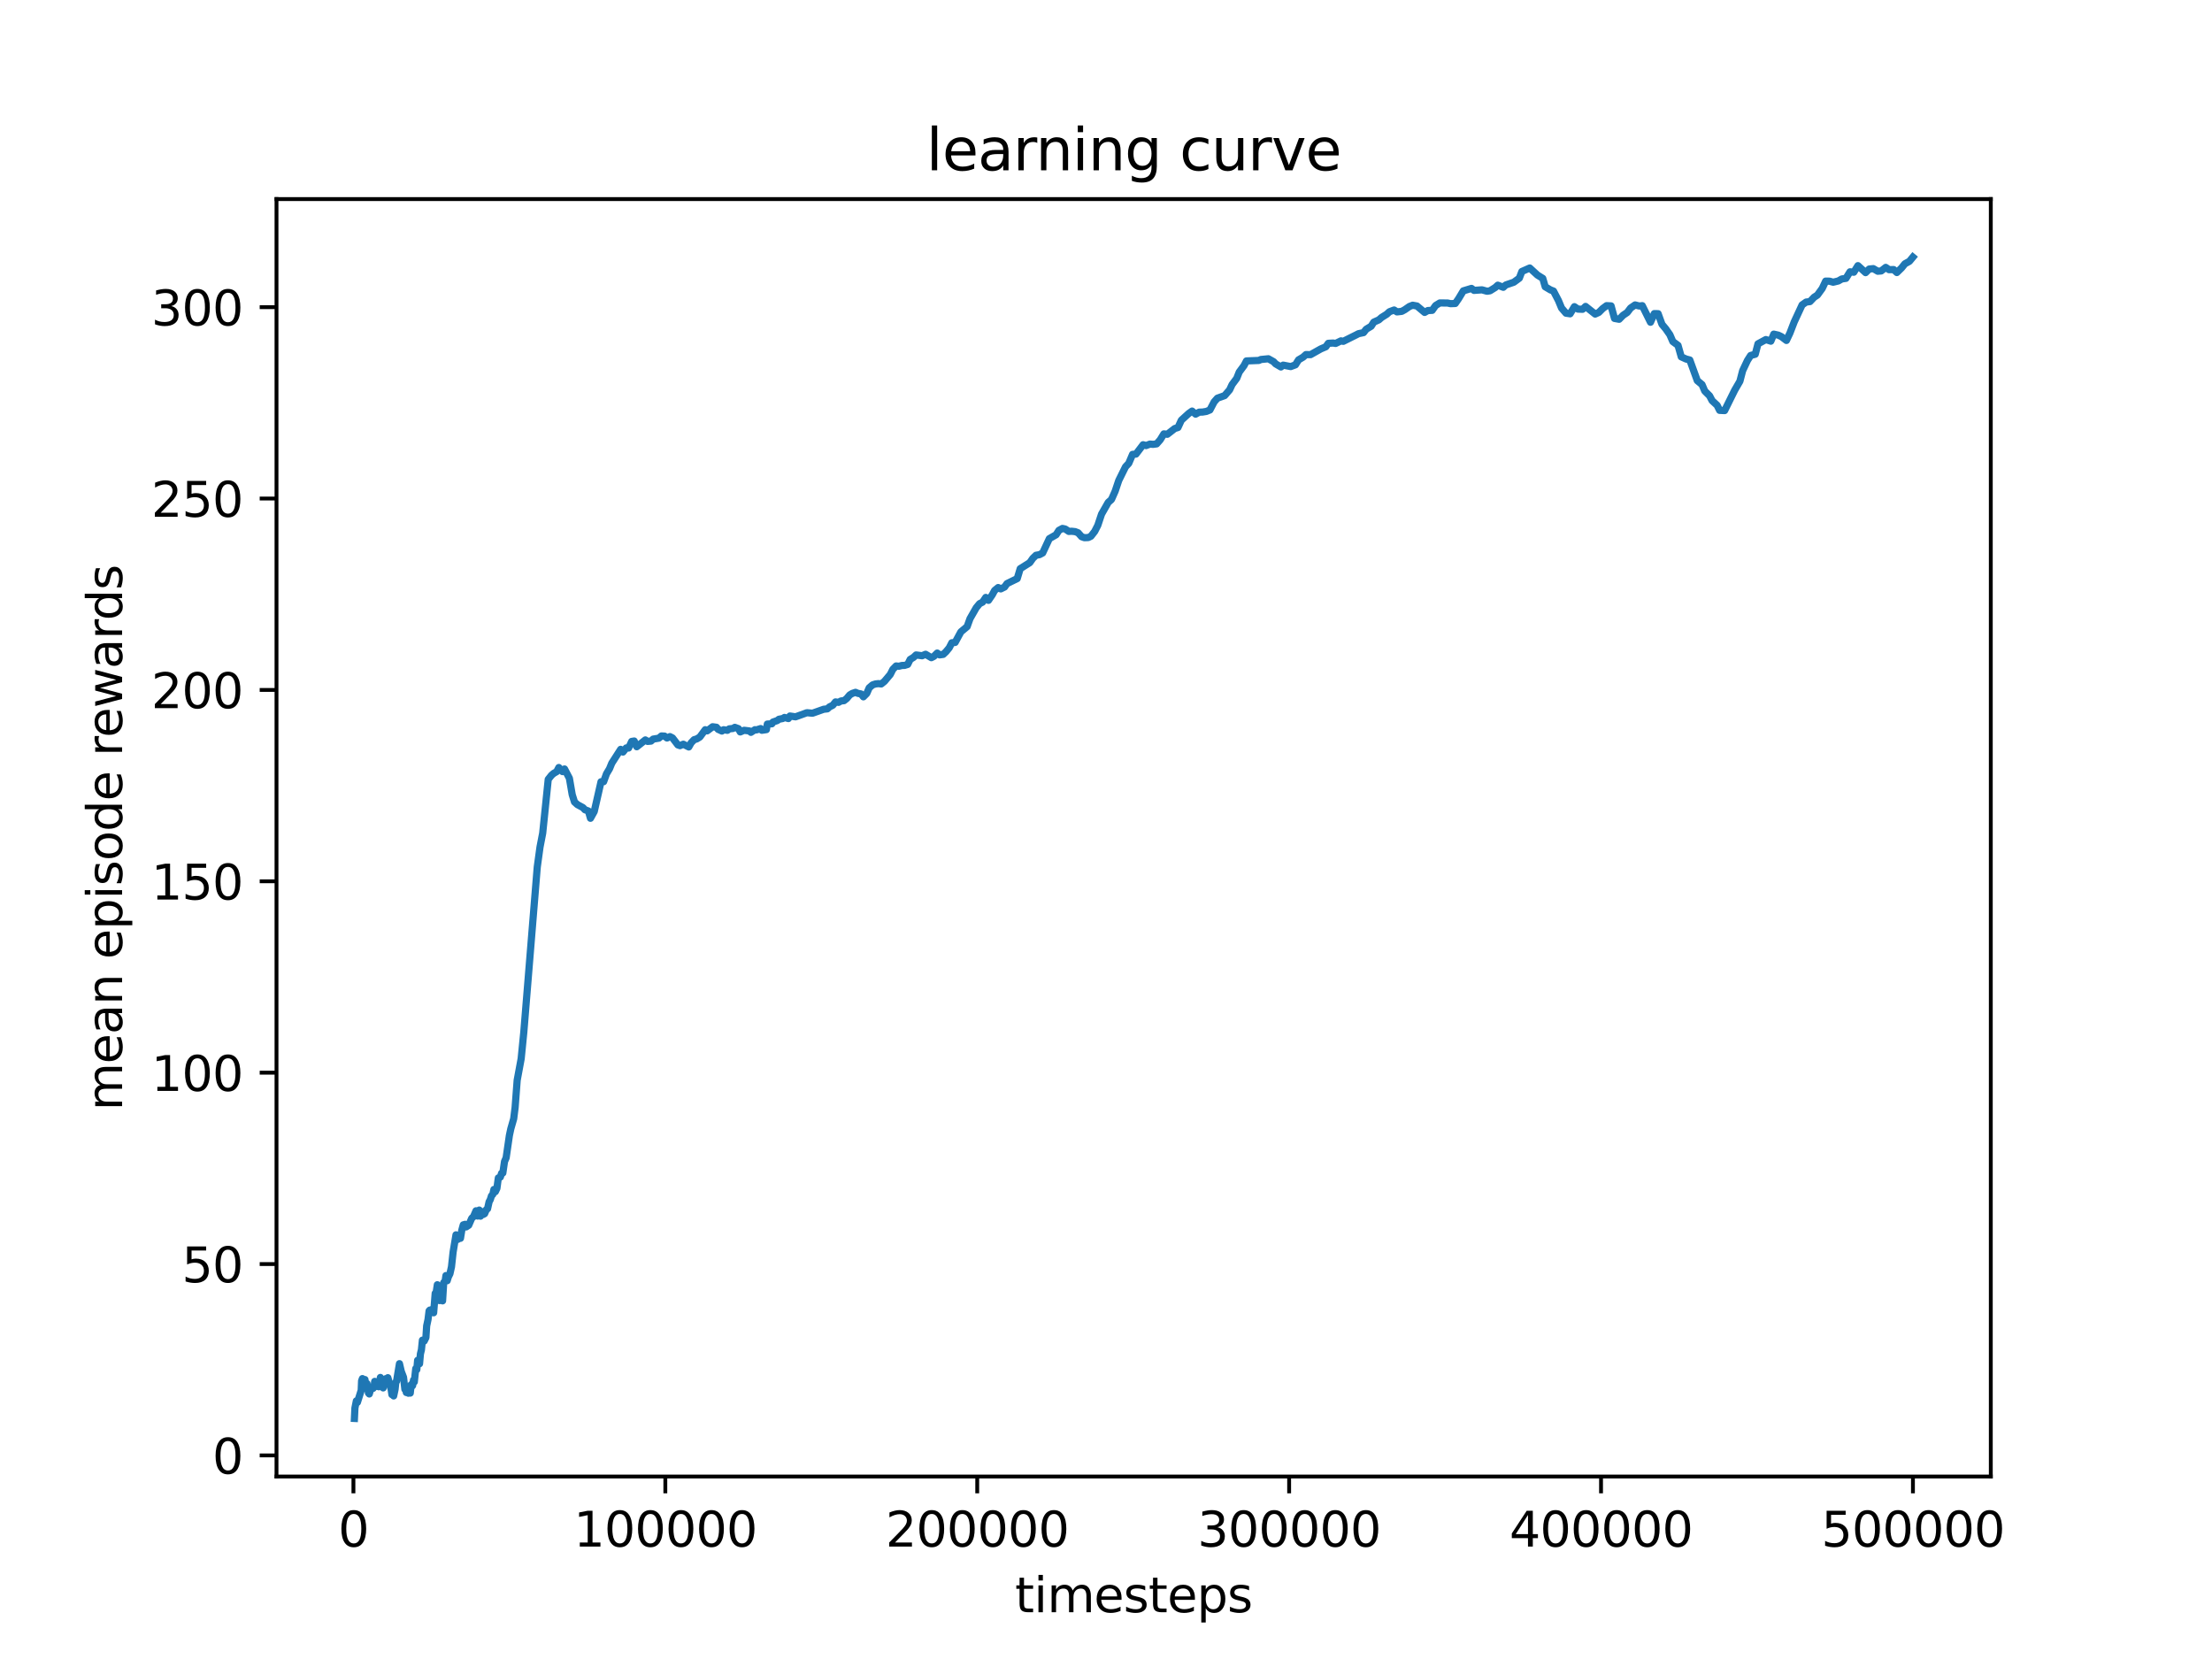 <?xml version="1.0" encoding="utf-8" standalone="no"?>
<!DOCTYPE svg PUBLIC "-//W3C//DTD SVG 1.1//EN"
  "http://www.w3.org/Graphics/SVG/1.1/DTD/svg11.dtd">
<svg xmlns:xlink="http://www.w3.org/1999/xlink" width="460.8pt" height="345.6pt" viewBox="0 0 460.8 345.6" xmlns="http://www.w3.org/2000/svg" version="1.1">
 <defs>
  <style type="text/css">*{stroke-linejoin: round; stroke-linecap: butt}</style>
 </defs>
 <g id="figure_1">
  <g id="patch_1">
   <path d="M 0 345.6 
L 460.8 345.6 
L 460.8 0 
L 0 0 
z
" style="fill: #ffffff"/>
  </g>
  <g id="axes_1">
   <g id="patch_2">
    <path d="M 57.6 307.584 
L 414.72 307.584 
L 414.72 41.472 
L 57.6 41.472 
z
" style="fill: #ffffff"/>
   </g>
   <g id="matplotlib.axis_1">
    <g id="xtick_1">
     <g id="line2d_1">
      <defs>
       <path id="mec4c63764e" d="M 0 0 
L 0 3.5 
" style="stroke: #000000; stroke-width: 0.8"/>
      </defs>
      <g>
       <use xlink:href="#mec4c63764e" x="73.625" y="307.584" style="stroke: #000000; stroke-width: 0.8"/>
      </g>
     </g>
     <g id="text_1">
      <!-- 0 -->
      <g transform="translate(70.444 322.182) scale(0.1 -0.1)">
       <defs>
        <path id="DejaVuSans-30" d="M 2034 4250 
Q 1547 4250 1301 3770 
Q 1056 3291 1056 2328 
Q 1056 1369 1301 889 
Q 1547 409 2034 409 
Q 2525 409 2770 889 
Q 3016 1369 3016 2328 
Q 3016 3291 2770 3770 
Q 2525 4250 2034 4250 
z
M 2034 4750 
Q 2819 4750 3233 4129 
Q 3647 3509 3647 2328 
Q 3647 1150 3233 529 
Q 2819 -91 2034 -91 
Q 1250 -91 836 529 
Q 422 1150 422 2328 
Q 422 3509 836 4129 
Q 1250 4750 2034 4750 
z
" transform="scale(0.016)"/>
       </defs>
       <use xlink:href="#DejaVuSans-30"/>
      </g>
     </g>
    </g>
    <g id="xtick_2">
     <g id="line2d_2">
      <g>
       <use xlink:href="#mec4c63764e" x="138.6" y="307.584" style="stroke: #000000; stroke-width: 0.8"/>
      </g>
     </g>
     <g id="text_2">
      <!-- 100000 -->
      <g transform="translate(119.512 322.182) scale(0.1 -0.1)">
       <defs>
        <path id="DejaVuSans-31" d="M 794 531 
L 1825 531 
L 1825 4091 
L 703 3866 
L 703 4441 
L 1819 4666 
L 2450 4666 
L 2450 531 
L 3481 531 
L 3481 0 
L 794 0 
L 794 531 
z
" transform="scale(0.016)"/>
       </defs>
       <use xlink:href="#DejaVuSans-31"/>
       <use xlink:href="#DejaVuSans-30" x="63.623"/>
       <use xlink:href="#DejaVuSans-30" x="127.246"/>
       <use xlink:href="#DejaVuSans-30" x="190.869"/>
       <use xlink:href="#DejaVuSans-30" x="254.492"/>
       <use xlink:href="#DejaVuSans-30" x="318.115"/>
      </g>
     </g>
    </g>
    <g id="xtick_3">
     <g id="line2d_3">
      <g>
       <use xlink:href="#mec4c63764e" x="203.575" y="307.584" style="stroke: #000000; stroke-width: 0.8"/>
      </g>
     </g>
     <g id="text_3">
      <!-- 200000 -->
      <g transform="translate(184.487 322.182) scale(0.1 -0.1)">
       <defs>
        <path id="DejaVuSans-32" d="M 1228 531 
L 3431 531 
L 3431 0 
L 469 0 
L 469 531 
Q 828 903 1448 1529 
Q 2069 2156 2228 2338 
Q 2531 2678 2651 2914 
Q 2772 3150 2772 3378 
Q 2772 3750 2511 3984 
Q 2250 4219 1831 4219 
Q 1534 4219 1204 4116 
Q 875 4013 500 3803 
L 500 4441 
Q 881 4594 1212 4672 
Q 1544 4750 1819 4750 
Q 2544 4750 2975 4387 
Q 3406 4025 3406 3419 
Q 3406 3131 3298 2873 
Q 3191 2616 2906 2266 
Q 2828 2175 2409 1742 
Q 1991 1309 1228 531 
z
" transform="scale(0.016)"/>
       </defs>
       <use xlink:href="#DejaVuSans-32"/>
       <use xlink:href="#DejaVuSans-30" x="63.623"/>
       <use xlink:href="#DejaVuSans-30" x="127.246"/>
       <use xlink:href="#DejaVuSans-30" x="190.869"/>
       <use xlink:href="#DejaVuSans-30" x="254.492"/>
       <use xlink:href="#DejaVuSans-30" x="318.115"/>
      </g>
     </g>
    </g>
    <g id="xtick_4">
     <g id="line2d_4">
      <g>
       <use xlink:href="#mec4c63764e" x="268.55" y="307.584" style="stroke: #000000; stroke-width: 0.8"/>
      </g>
     </g>
     <g id="text_4">
      <!-- 300000 -->
      <g transform="translate(249.463 322.182) scale(0.1 -0.1)">
       <defs>
        <path id="DejaVuSans-33" d="M 2597 2516 
Q 3050 2419 3304 2112 
Q 3559 1806 3559 1356 
Q 3559 666 3084 287 
Q 2609 -91 1734 -91 
Q 1441 -91 1130 -33 
Q 819 25 488 141 
L 488 750 
Q 750 597 1062 519 
Q 1375 441 1716 441 
Q 2309 441 2620 675 
Q 2931 909 2931 1356 
Q 2931 1769 2642 2001 
Q 2353 2234 1838 2234 
L 1294 2234 
L 1294 2753 
L 1863 2753 
Q 2328 2753 2575 2939 
Q 2822 3125 2822 3475 
Q 2822 3834 2567 4026 
Q 2313 4219 1838 4219 
Q 1578 4219 1281 4162 
Q 984 4106 628 3988 
L 628 4550 
Q 988 4650 1302 4700 
Q 1616 4750 1894 4750 
Q 2613 4750 3031 4423 
Q 3450 4097 3450 3541 
Q 3450 3153 3228 2886 
Q 3006 2619 2597 2516 
z
" transform="scale(0.016)"/>
       </defs>
       <use xlink:href="#DejaVuSans-33"/>
       <use xlink:href="#DejaVuSans-30" x="63.623"/>
       <use xlink:href="#DejaVuSans-30" x="127.246"/>
       <use xlink:href="#DejaVuSans-30" x="190.869"/>
       <use xlink:href="#DejaVuSans-30" x="254.492"/>
       <use xlink:href="#DejaVuSans-30" x="318.115"/>
      </g>
     </g>
    </g>
    <g id="xtick_5">
     <g id="line2d_5">
      <g>
       <use xlink:href="#mec4c63764e" x="333.525" y="307.584" style="stroke: #000000; stroke-width: 0.8"/>
      </g>
     </g>
     <g id="text_5">
      <!-- 400000 -->
      <g transform="translate(314.438 322.182) scale(0.1 -0.1)">
       <defs>
        <path id="DejaVuSans-34" d="M 2419 4116 
L 825 1625 
L 2419 1625 
L 2419 4116 
z
M 2253 4666 
L 3047 4666 
L 3047 1625 
L 3713 1625 
L 3713 1100 
L 3047 1100 
L 3047 0 
L 2419 0 
L 2419 1100 
L 313 1100 
L 313 1709 
L 2253 4666 
z
" transform="scale(0.016)"/>
       </defs>
       <use xlink:href="#DejaVuSans-34"/>
       <use xlink:href="#DejaVuSans-30" x="63.623"/>
       <use xlink:href="#DejaVuSans-30" x="127.246"/>
       <use xlink:href="#DejaVuSans-30" x="190.869"/>
       <use xlink:href="#DejaVuSans-30" x="254.492"/>
       <use xlink:href="#DejaVuSans-30" x="318.115"/>
      </g>
     </g>
    </g>
    <g id="xtick_6">
     <g id="line2d_6">
      <g>
       <use xlink:href="#mec4c63764e" x="398.5" y="307.584" style="stroke: #000000; stroke-width: 0.8"/>
      </g>
     </g>
     <g id="text_6">
      <!-- 500000 -->
      <g transform="translate(379.413 322.182) scale(0.1 -0.1)">
       <defs>
        <path id="DejaVuSans-35" d="M 691 4666 
L 3169 4666 
L 3169 4134 
L 1269 4134 
L 1269 2991 
Q 1406 3038 1543 3061 
Q 1681 3084 1819 3084 
Q 2600 3084 3056 2656 
Q 3513 2228 3513 1497 
Q 3513 744 3044 326 
Q 2575 -91 1722 -91 
Q 1428 -91 1123 -41 
Q 819 9 494 109 
L 494 744 
Q 775 591 1075 516 
Q 1375 441 1709 441 
Q 2250 441 2565 725 
Q 2881 1009 2881 1497 
Q 2881 1984 2565 2268 
Q 2250 2553 1709 2553 
Q 1456 2553 1204 2497 
Q 953 2441 691 2322 
L 691 4666 
z
" transform="scale(0.016)"/>
       </defs>
       <use xlink:href="#DejaVuSans-35"/>
       <use xlink:href="#DejaVuSans-30" x="63.623"/>
       <use xlink:href="#DejaVuSans-30" x="127.246"/>
       <use xlink:href="#DejaVuSans-30" x="190.869"/>
       <use xlink:href="#DejaVuSans-30" x="254.492"/>
       <use xlink:href="#DejaVuSans-30" x="318.115"/>
      </g>
     </g>
    </g>
    <g id="text_7">
     <!-- timesteps -->
     <g transform="translate(211.444 335.861) scale(0.1 -0.1)">
      <defs>
       <path id="DejaVuSans-74" d="M 1172 4494 
L 1172 3500 
L 2356 3500 
L 2356 3053 
L 1172 3053 
L 1172 1153 
Q 1172 725 1289 603 
Q 1406 481 1766 481 
L 2356 481 
L 2356 0 
L 1766 0 
Q 1100 0 847 248 
Q 594 497 594 1153 
L 594 3053 
L 172 3053 
L 172 3500 
L 594 3500 
L 594 4494 
L 1172 4494 
z
" transform="scale(0.016)"/>
       <path id="DejaVuSans-69" d="M 603 3500 
L 1178 3500 
L 1178 0 
L 603 0 
L 603 3500 
z
M 603 4863 
L 1178 4863 
L 1178 4134 
L 603 4134 
L 603 4863 
z
" transform="scale(0.016)"/>
       <path id="DejaVuSans-6d" d="M 3328 2828 
Q 3544 3216 3844 3400 
Q 4144 3584 4550 3584 
Q 5097 3584 5394 3201 
Q 5691 2819 5691 2113 
L 5691 0 
L 5113 0 
L 5113 2094 
Q 5113 2597 4934 2840 
Q 4756 3084 4391 3084 
Q 3944 3084 3684 2787 
Q 3425 2491 3425 1978 
L 3425 0 
L 2847 0 
L 2847 2094 
Q 2847 2600 2669 2842 
Q 2491 3084 2119 3084 
Q 1678 3084 1418 2786 
Q 1159 2488 1159 1978 
L 1159 0 
L 581 0 
L 581 3500 
L 1159 3500 
L 1159 2956 
Q 1356 3278 1631 3431 
Q 1906 3584 2284 3584 
Q 2666 3584 2933 3390 
Q 3200 3197 3328 2828 
z
" transform="scale(0.016)"/>
       <path id="DejaVuSans-65" d="M 3597 1894 
L 3597 1613 
L 953 1613 
Q 991 1019 1311 708 
Q 1631 397 2203 397 
Q 2534 397 2845 478 
Q 3156 559 3463 722 
L 3463 178 
Q 3153 47 2828 -22 
Q 2503 -91 2169 -91 
Q 1331 -91 842 396 
Q 353 884 353 1716 
Q 353 2575 817 3079 
Q 1281 3584 2069 3584 
Q 2775 3584 3186 3129 
Q 3597 2675 3597 1894 
z
M 3022 2063 
Q 3016 2534 2758 2815 
Q 2500 3097 2075 3097 
Q 1594 3097 1305 2825 
Q 1016 2553 972 2059 
L 3022 2063 
z
" transform="scale(0.016)"/>
       <path id="DejaVuSans-73" d="M 2834 3397 
L 2834 2853 
Q 2591 2978 2328 3040 
Q 2066 3103 1784 3103 
Q 1356 3103 1142 2972 
Q 928 2841 928 2578 
Q 928 2378 1081 2264 
Q 1234 2150 1697 2047 
L 1894 2003 
Q 2506 1872 2764 1633 
Q 3022 1394 3022 966 
Q 3022 478 2636 193 
Q 2250 -91 1575 -91 
Q 1294 -91 989 -36 
Q 684 19 347 128 
L 347 722 
Q 666 556 975 473 
Q 1284 391 1588 391 
Q 1994 391 2212 530 
Q 2431 669 2431 922 
Q 2431 1156 2273 1281 
Q 2116 1406 1581 1522 
L 1381 1569 
Q 847 1681 609 1914 
Q 372 2147 372 2553 
Q 372 3047 722 3315 
Q 1072 3584 1716 3584 
Q 2034 3584 2315 3537 
Q 2597 3491 2834 3397 
z
" transform="scale(0.016)"/>
       <path id="DejaVuSans-70" d="M 1159 525 
L 1159 -1331 
L 581 -1331 
L 581 3500 
L 1159 3500 
L 1159 2969 
Q 1341 3281 1617 3432 
Q 1894 3584 2278 3584 
Q 2916 3584 3314 3078 
Q 3713 2572 3713 1747 
Q 3713 922 3314 415 
Q 2916 -91 2278 -91 
Q 1894 -91 1617 61 
Q 1341 213 1159 525 
z
M 3116 1747 
Q 3116 2381 2855 2742 
Q 2594 3103 2138 3103 
Q 1681 3103 1420 2742 
Q 1159 2381 1159 1747 
Q 1159 1113 1420 752 
Q 1681 391 2138 391 
Q 2594 391 2855 752 
Q 3116 1113 3116 1747 
z
" transform="scale(0.016)"/>
      </defs>
      <use xlink:href="#DejaVuSans-74"/>
      <use xlink:href="#DejaVuSans-69" x="39.209"/>
      <use xlink:href="#DejaVuSans-6d" x="66.992"/>
      <use xlink:href="#DejaVuSans-65" x="164.404"/>
      <use xlink:href="#DejaVuSans-73" x="225.928"/>
      <use xlink:href="#DejaVuSans-74" x="278.027"/>
      <use xlink:href="#DejaVuSans-65" x="317.236"/>
      <use xlink:href="#DejaVuSans-70" x="378.76"/>
      <use xlink:href="#DejaVuSans-73" x="442.236"/>
     </g>
    </g>
   </g>
   <g id="matplotlib.axis_2">
    <g id="ytick_1">
     <g id="line2d_7">
      <defs>
       <path id="mca3d6df2fb" d="M 0 0 
L -3.5 0 
" style="stroke: #000000; stroke-width: 0.8"/>
      </defs>
      <g>
       <use xlink:href="#mca3d6df2fb" x="57.6" y="303.193" style="stroke: #000000; stroke-width: 0.8"/>
      </g>
     </g>
     <g id="text_8">
      <!-- 0 -->
      <g transform="translate(44.237 306.992) scale(0.1 -0.1)">
       <use xlink:href="#DejaVuSans-30"/>
      </g>
     </g>
    </g>
    <g id="ytick_2">
     <g id="line2d_8">
      <g>
       <use xlink:href="#mca3d6df2fb" x="57.6" y="263.325" style="stroke: #000000; stroke-width: 0.8"/>
      </g>
     </g>
     <g id="text_9">
      <!-- 50 -->
      <g transform="translate(37.875 267.125) scale(0.1 -0.1)">
       <use xlink:href="#DejaVuSans-35"/>
       <use xlink:href="#DejaVuSans-30" x="63.623"/>
      </g>
     </g>
    </g>
    <g id="ytick_3">
     <g id="line2d_9">
      <g>
       <use xlink:href="#mca3d6df2fb" x="57.6" y="223.458" style="stroke: #000000; stroke-width: 0.8"/>
      </g>
     </g>
     <g id="text_10">
      <!-- 100 -->
      <g transform="translate(31.512 227.257) scale(0.1 -0.1)">
       <use xlink:href="#DejaVuSans-31"/>
       <use xlink:href="#DejaVuSans-30" x="63.623"/>
       <use xlink:href="#DejaVuSans-30" x="127.246"/>
      </g>
     </g>
    </g>
    <g id="ytick_4">
     <g id="line2d_10">
      <g>
       <use xlink:href="#mca3d6df2fb" x="57.6" y="183.59" style="stroke: #000000; stroke-width: 0.8"/>
      </g>
     </g>
     <g id="text_11">
      <!-- 150 -->
      <g transform="translate(31.512 187.39) scale(0.1 -0.1)">
       <use xlink:href="#DejaVuSans-31"/>
       <use xlink:href="#DejaVuSans-35" x="63.623"/>
       <use xlink:href="#DejaVuSans-30" x="127.246"/>
      </g>
     </g>
    </g>
    <g id="ytick_5">
     <g id="line2d_11">
      <g>
       <use xlink:href="#mca3d6df2fb" x="57.6" y="143.723" style="stroke: #000000; stroke-width: 0.8"/>
      </g>
     </g>
     <g id="text_12">
      <!-- 200 -->
      <g transform="translate(31.512 147.522) scale(0.1 -0.1)">
       <use xlink:href="#DejaVuSans-32"/>
       <use xlink:href="#DejaVuSans-30" x="63.623"/>
       <use xlink:href="#DejaVuSans-30" x="127.246"/>
      </g>
     </g>
    </g>
    <g id="ytick_6">
     <g id="line2d_12">
      <g>
       <use xlink:href="#mca3d6df2fb" x="57.6" y="103.855" style="stroke: #000000; stroke-width: 0.8"/>
      </g>
     </g>
     <g id="text_13">
      <!-- 250 -->
      <g transform="translate(31.512 107.655) scale(0.1 -0.1)">
       <use xlink:href="#DejaVuSans-32"/>
       <use xlink:href="#DejaVuSans-35" x="63.623"/>
       <use xlink:href="#DejaVuSans-30" x="127.246"/>
      </g>
     </g>
    </g>
    <g id="ytick_7">
     <g id="line2d_13">
      <g>
       <use xlink:href="#mca3d6df2fb" x="57.6" y="63.988" style="stroke: #000000; stroke-width: 0.8"/>
      </g>
     </g>
     <g id="text_14">
      <!-- 300 -->
      <g transform="translate(31.512 67.787) scale(0.1 -0.1)">
       <use xlink:href="#DejaVuSans-33"/>
       <use xlink:href="#DejaVuSans-30" x="63.623"/>
       <use xlink:href="#DejaVuSans-30" x="127.246"/>
      </g>
     </g>
    </g>
    <g id="text_15">
     <!-- mean episode rewards -->
     <g transform="translate(25.433 231.36) rotate(-90) scale(0.1 -0.1)">
      <defs>
       <path id="DejaVuSans-61" d="M 2194 1759 
Q 1497 1759 1228 1600 
Q 959 1441 959 1056 
Q 959 750 1161 570 
Q 1363 391 1709 391 
Q 2188 391 2477 730 
Q 2766 1069 2766 1631 
L 2766 1759 
L 2194 1759 
z
M 3341 1997 
L 3341 0 
L 2766 0 
L 2766 531 
Q 2569 213 2275 61 
Q 1981 -91 1556 -91 
Q 1019 -91 701 211 
Q 384 513 384 1019 
Q 384 1609 779 1909 
Q 1175 2209 1959 2209 
L 2766 2209 
L 2766 2266 
Q 2766 2663 2505 2880 
Q 2244 3097 1772 3097 
Q 1472 3097 1187 3025 
Q 903 2953 641 2809 
L 641 3341 
Q 956 3463 1253 3523 
Q 1550 3584 1831 3584 
Q 2591 3584 2966 3190 
Q 3341 2797 3341 1997 
z
" transform="scale(0.016)"/>
       <path id="DejaVuSans-6e" d="M 3513 2113 
L 3513 0 
L 2938 0 
L 2938 2094 
Q 2938 2591 2744 2837 
Q 2550 3084 2163 3084 
Q 1697 3084 1428 2787 
Q 1159 2491 1159 1978 
L 1159 0 
L 581 0 
L 581 3500 
L 1159 3500 
L 1159 2956 
Q 1366 3272 1645 3428 
Q 1925 3584 2291 3584 
Q 2894 3584 3203 3211 
Q 3513 2838 3513 2113 
z
" transform="scale(0.016)"/>
       <path id="DejaVuSans-20" transform="scale(0.016)"/>
       <path id="DejaVuSans-6f" d="M 1959 3097 
Q 1497 3097 1228 2736 
Q 959 2375 959 1747 
Q 959 1119 1226 758 
Q 1494 397 1959 397 
Q 2419 397 2687 759 
Q 2956 1122 2956 1747 
Q 2956 2369 2687 2733 
Q 2419 3097 1959 3097 
z
M 1959 3584 
Q 2709 3584 3137 3096 
Q 3566 2609 3566 1747 
Q 3566 888 3137 398 
Q 2709 -91 1959 -91 
Q 1206 -91 779 398 
Q 353 888 353 1747 
Q 353 2609 779 3096 
Q 1206 3584 1959 3584 
z
" transform="scale(0.016)"/>
       <path id="DejaVuSans-64" d="M 2906 2969 
L 2906 4863 
L 3481 4863 
L 3481 0 
L 2906 0 
L 2906 525 
Q 2725 213 2448 61 
Q 2172 -91 1784 -91 
Q 1150 -91 751 415 
Q 353 922 353 1747 
Q 353 2572 751 3078 
Q 1150 3584 1784 3584 
Q 2172 3584 2448 3432 
Q 2725 3281 2906 2969 
z
M 947 1747 
Q 947 1113 1208 752 
Q 1469 391 1925 391 
Q 2381 391 2643 752 
Q 2906 1113 2906 1747 
Q 2906 2381 2643 2742 
Q 2381 3103 1925 3103 
Q 1469 3103 1208 2742 
Q 947 2381 947 1747 
z
" transform="scale(0.016)"/>
       <path id="DejaVuSans-72" d="M 2631 2963 
Q 2534 3019 2420 3045 
Q 2306 3072 2169 3072 
Q 1681 3072 1420 2755 
Q 1159 2438 1159 1844 
L 1159 0 
L 581 0 
L 581 3500 
L 1159 3500 
L 1159 2956 
Q 1341 3275 1631 3429 
Q 1922 3584 2338 3584 
Q 2397 3584 2469 3576 
Q 2541 3569 2628 3553 
L 2631 2963 
z
" transform="scale(0.016)"/>
       <path id="DejaVuSans-77" d="M 269 3500 
L 844 3500 
L 1563 769 
L 2278 3500 
L 2956 3500 
L 3675 769 
L 4391 3500 
L 4966 3500 
L 4050 0 
L 3372 0 
L 2619 2869 
L 1863 0 
L 1184 0 
L 269 3500 
z
" transform="scale(0.016)"/>
      </defs>
      <use xlink:href="#DejaVuSans-6d"/>
      <use xlink:href="#DejaVuSans-65" x="97.412"/>
      <use xlink:href="#DejaVuSans-61" x="158.936"/>
      <use xlink:href="#DejaVuSans-6e" x="220.215"/>
      <use xlink:href="#DejaVuSans-20" x="283.594"/>
      <use xlink:href="#DejaVuSans-65" x="315.381"/>
      <use xlink:href="#DejaVuSans-70" x="376.904"/>
      <use xlink:href="#DejaVuSans-69" x="440.381"/>
      <use xlink:href="#DejaVuSans-73" x="468.164"/>
      <use xlink:href="#DejaVuSans-6f" x="520.264"/>
      <use xlink:href="#DejaVuSans-64" x="581.445"/>
      <use xlink:href="#DejaVuSans-65" x="644.922"/>
      <use xlink:href="#DejaVuSans-20" x="706.445"/>
      <use xlink:href="#DejaVuSans-72" x="738.232"/>
      <use xlink:href="#DejaVuSans-65" x="777.096"/>
      <use xlink:href="#DejaVuSans-77" x="838.619"/>
      <use xlink:href="#DejaVuSans-61" x="920.406"/>
      <use xlink:href="#DejaVuSans-72" x="981.686"/>
      <use xlink:href="#DejaVuSans-64" x="1021.049"/>
      <use xlink:href="#DejaVuSans-73" x="1084.525"/>
     </g>
    </g>
   </g>
   <g id="line2d_14">
    <path d="M 73.833 295.488 
L 73.937 293.321 
L 74.236 291.83 
L 74.456 292.137 
L 75.249 289.613 
L 75.327 287.646 
L 75.496 287.188 
L 75.73 287.501 
L 76.029 287.386 
L 76.107 287.981 
L 76.458 288.235 
L 76.757 290.193 
L 76.926 290.388 
L 77.185 289.526 
L 77.419 289.035 
L 77.575 289.253 
L 77.731 289.218 
L 77.926 288.889 
L 78.056 287.769 
L 78.212 288.687 
L 78.368 287.828 
L 78.485 288.809 
L 78.628 288.544 
L 78.758 288.572 
L 78.914 288.886 
L 79.096 288.301 
L 79.239 286.949 
L 79.473 288.559 
L 79.654 287.939 
L 79.823 289.125 
L 79.927 287.793 
L 80.083 288.117 
L 80.213 288.113 
L 80.382 287.201 
L 80.642 287.728 
L 80.798 287.001 
L 81.487 289.449 
L 81.643 290.525 
L 81.786 290.145 
L 82.007 290.797 
L 82.305 289.399 
L 82.461 287.913 
L 82.604 287.763 
L 83.215 284.077 
L 83.592 285.688 
L 84.06 286.916 
L 84.346 289.42 
L 84.463 289.065 
L 84.645 290.086 
L 84.775 289.59 
L 84.93 289.574 
L 85.073 290.232 
L 85.203 289.551 
L 85.307 290.074 
L 85.463 290.207 
L 85.658 288.439 
L 85.801 288.82 
L 85.957 288.642 
L 86.139 287.5 
L 86.308 287.878 
L 86.607 285.099 
L 86.828 285.325 
L 86.997 283.373 
L 87.231 283.284 
L 87.4 284.093 
L 87.581 282.043 
L 87.789 281.194 
L 87.997 279.183 
L 88.166 279.194 
L 88.361 279.376 
L 88.725 278.641 
L 88.881 276.204 
L 89.167 274.872 
L 89.388 273.077 
L 89.544 272.913 
L 89.804 273.348 
L 90.089 272.707 
L 90.336 273.474 
L 90.661 269.425 
L 90.83 269.457 
L 91.103 267.636 
L 91.285 268.165 
L 91.558 270.933 
L 91.805 270.638 
L 92.195 270.993 
L 92.429 267.191 
L 92.727 266.88 
L 92.896 265.723 
L 93.156 266.8 
L 93.403 266.002 
L 93.728 265.347 
L 94.053 263.9 
L 94.391 260.82 
L 94.989 257.238 
L 95.378 258.178 
L 95.573 257.34 
L 95.924 257.961 
L 96.197 256.279 
L 96.509 255.158 
L 96.899 255.046 
L 97.107 255.59 
L 97.64 255.237 
L 98.276 253.774 
L 98.627 253.465 
L 99.16 252.231 
L 99.498 253.323 
L 99.836 252.079 
L 100.096 253.35 
L 100.369 252.394 
L 100.667 252.997 
L 100.953 252.837 
L 101.317 251.985 
L 101.564 251.823 
L 101.889 250.361 
L 102.136 249.898 
L 102.383 249.114 
L 102.656 248.828 
L 102.89 247.786 
L 103.188 248.25 
L 103.513 247.568 
L 103.812 245.381 
L 104.228 245.214 
L 104.488 244.408 
L 104.748 244.36 
L 105.099 241.967 
L 105.437 241.193 
L 106.112 236.552 
L 106.411 235.15 
L 107.009 233.059 
L 107.308 230.7 
L 107.737 225.034 
L 108.568 220.546 
L 109.114 215.057 
L 111.921 180.614 
L 112.493 176.46 
L 113.052 173.556 
L 114.208 162.352 
L 114.884 161.5 
L 115.352 161.101 
L 115.976 160.739 
L 116.417 159.886 
L 117.184 160.738 
L 117.6 160.19 
L 118.614 162.128 
L 119.198 165.523 
L 119.679 167.07 
L 120.277 167.609 
L 121.433 168.237 
L 121.849 168.682 
L 122.577 168.95 
L 123.006 170.462 
L 123.786 169.06 
L 125.202 162.853 
L 125.748 162.838 
L 126.346 161.191 
L 126.969 160.148 
L 127.45 158.979 
L 129.295 156.105 
L 129.776 156.666 
L 130.452 155.81 
L 130.946 155.83 
L 131.596 154.452 
L 132.115 154.367 
L 132.648 155.559 
L 134.441 154.142 
L 134.909 154.447 
L 135.611 154.385 
L 136.066 153.97 
L 137.261 153.771 
L 137.794 153.314 
L 138.431 153.342 
L 138.951 153.741 
L 139.562 153.45 
L 140.094 153.721 
L 141.212 155.179 
L 141.654 155.332 
L 142.342 155.032 
L 143.486 155.605 
L 143.98 154.734 
L 144.604 154.085 
L 145.123 153.94 
L 145.786 153.54 
L 146.917 152.011 
L 147.32 152.252 
L 148.45 151.394 
L 149.256 151.506 
L 149.594 151.93 
L 150.386 152.293 
L 150.75 152.015 
L 151.53 152.139 
L 151.92 151.831 
L 152.674 151.759 
L 153.076 151.516 
L 153.83 151.794 
L 154.207 152.475 
L 155.013 152.131 
L 156.104 152.265 
L 156.429 152.558 
L 157.274 152.008 
L 157.56 152.059 
L 158.456 151.774 
L 158.703 152.13 
L 159.652 151.993 
L 159.847 150.837 
L 160.795 150.78 
L 161.016 150.419 
L 161.926 150.103 
L 162.264 149.835 
L 163.083 149.676 
L 163.42 149.455 
L 164.239 149.688 
L 164.551 149.156 
L 165.721 149.326 
L 166.89 148.908 
L 168.099 148.469 
L 169.255 148.576 
L 171.594 147.75 
L 172.348 147.668 
L 172.816 147.246 
L 173.479 146.927 
L 174.05 146.224 
L 174.687 146.313 
L 175.194 146.022 
L 175.818 145.961 
L 176.376 145.524 
L 177.013 144.769 
L 177.546 144.453 
L 178.222 144.224 
L 178.703 144.434 
L 179.378 144.565 
L 179.859 145.161 
L 180.561 144.458 
L 181.068 143.287 
L 181.769 142.678 
L 182.38 142.48 
L 183.004 142.41 
L 183.576 142.48 
L 184.238 141.951 
L 185.46 140.5 
L 185.993 139.44 
L 186.681 138.733 
L 187.253 138.793 
L 187.89 138.63 
L 188.436 138.615 
L 189.086 138.412 
L 189.605 137.371 
L 190.307 136.939 
L 190.84 136.438 
L 192.087 136.604 
L 192.815 136.295 
L 194.011 137.004 
L 194.543 136.736 
L 195.245 136.045 
L 195.739 136.42 
L 196.48 136.322 
L 197.051 135.787 
L 197.74 134.955 
L 198.286 133.9 
L 198.975 133.829 
L 200.17 131.628 
L 201.47 130.541 
L 202.068 128.878 
L 203.367 126.602 
L 204.069 125.754 
L 204.693 125.433 
L 205.355 124.455 
L 205.914 125.065 
L 206.694 123.931 
L 207.201 122.998 
L 207.941 122.397 
L 208.474 122.68 
L 209.267 122.289 
L 209.774 121.574 
L 211.905 120.532 
L 212.529 118.465 
L 214.517 117.216 
L 215.154 116.317 
L 215.816 115.676 
L 216.544 115.546 
L 217.207 115.191 
L 218.597 112.207 
L 220.001 111.402 
L 220.585 110.486 
L 221.326 110.083 
L 221.911 110.207 
L 222.652 110.703 
L 223.236 110.669 
L 223.964 110.747 
L 224.588 110.988 
L 225.316 111.803 
L 225.9 112.013 
L 226.706 111.983 
L 227.265 111.705 
L 228.045 110.705 
L 228.694 109.436 
L 229.474 107.095 
L 230.865 104.656 
L 231.54 104.053 
L 232.307 102.321 
L 233.061 100.081 
L 234.464 97.248 
L 235.14 96.523 
L 235.933 94.652 
L 236.647 94.593 
L 238.129 92.644 
L 238.753 92.822 
L 239.558 92.511 
L 240.195 92.567 
L 240.949 92.469 
L 241.689 91.627 
L 242.456 90.381 
L 243.184 90.466 
L 244.717 89.27 
L 245.393 89.059 
L 246.095 87.534 
L 247.641 86.128 
L 248.33 85.637 
L 249.071 86.273 
L 249.824 85.857 
L 250.5 85.841 
L 251.306 85.706 
L 252.046 85.404 
L 252.93 83.719 
L 253.606 82.952 
L 255.113 82.413 
L 256.153 81.21 
L 256.66 80.118 
L 257.634 78.814 
L 258.154 77.507 
L 259.155 76.159 
L 259.661 75.188 
L 262.26 75.085 
L 262.65 74.892 
L 264.223 74.737 
L 265.314 75.349 
L 265.73 75.798 
L 266.835 76.446 
L 267.316 76.062 
L 268.875 76.366 
L 269.863 75.998 
L 270.512 74.965 
L 271.461 74.399 
L 272.059 73.863 
L 273.02 73.879 
L 275.152 72.681 
L 276.191 72.241 
L 276.711 71.519 
L 277.725 71.462 
L 278.244 71.545 
L 279.349 71.006 
L 279.83 71.107 
L 282.481 69.784 
L 283.014 69.508 
L 284.053 69.29 
L 284.599 68.587 
L 285.639 67.958 
L 286.184 67.105 
L 287.237 66.633 
L 287.809 66.133 
L 288.887 65.458 
L 289.446 64.942 
L 290.421 64.577 
L 291.018 64.975 
L 292.019 64.859 
L 292.643 64.516 
L 293.604 63.85 
L 294.28 63.585 
L 295.177 63.744 
L 296.775 65.083 
L 297.451 64.692 
L 298.348 64.65 
L 299.062 63.646 
L 299.933 63.112 
L 301.544 63.122 
L 302.181 63.259 
L 303.156 63.222 
L 303.832 62.251 
L 304.832 60.592 
L 306.535 60.079 
L 307.067 60.493 
L 308.718 60.377 
L 309.783 60.673 
L 310.394 60.576 
L 311.486 59.897 
L 312.018 59.41 
L 313.162 59.849 
L 313.669 59.369 
L 315.358 58.79 
L 316.502 57.946 
L 317.034 56.556 
L 318.672 55.828 
L 320.283 57.307 
L 321.388 57.992 
L 321.895 59.74 
L 322.973 60.384 
L 323.623 60.637 
L 324.65 62.605 
L 325.299 64.173 
L 326.222 65.243 
L 327.08 65.37 
L 327.976 63.886 
L 328.717 64.392 
L 329.679 64.429 
L 330.302 63.834 
L 332.304 65.428 
L 333.07 65.079 
L 333.863 64.283 
L 334.682 63.675 
L 335.617 63.722 
L 336.332 66.336 
L 337.294 66.509 
L 338.125 65.671 
L 338.983 65.092 
L 339.685 64.167 
L 340.62 63.524 
L 341.504 63.752 
L 342.115 63.676 
L 343.83 67.129 
L 344.623 65.33 
L 345.416 65.346 
L 346.221 67.564 
L 347.001 68.495 
L 347.859 69.719 
L 348.482 71.154 
L 349.561 71.944 
L 350.237 74.336 
L 351.237 74.789 
L 352.017 74.993 
L 353.576 79.296 
L 354.564 80.115 
L 355.136 81.46 
L 356.137 82.459 
L 356.656 83.455 
L 357.709 84.432 
L 358.229 85.483 
L 359.268 85.533 
L 361.373 81.277 
L 362.452 79.418 
L 363.024 77.222 
L 364.024 75.095 
L 364.687 74.054 
L 365.649 73.795 
L 366.221 71.626 
L 367.858 70.737 
L 368.898 71.073 
L 369.508 69.605 
L 370.457 69.82 
L 371.107 70.133 
L 372.146 70.923 
L 372.874 69.379 
L 373.771 67.051 
L 375.408 63.524 
L 376.253 62.925 
L 377.045 62.827 
L 377.916 61.917 
L 378.592 61.478 
L 379.606 60.081 
L 380.32 58.561 
L 381.126 58.575 
L 381.88 58.79 
L 382.958 58.528 
L 383.686 58.111 
L 384.544 57.988 
L 385.388 56.623 
L 386.181 56.707 
L 387.039 55.338 
L 388.637 56.793 
L 389.391 56.043 
L 390.248 55.962 
L 391.171 56.502 
L 391.886 56.442 
L 392.834 55.702 
L 393.523 56.178 
L 394.485 56.155 
L 395.148 56.773 
L 396.122 55.825 
L 396.824 54.954 
L 397.76 54.442 
L 398.487 53.568 
L 398.487 53.568 
" clip-path="url(#p9ef7e22eef)" style="fill: none; stroke: #1f77b4; stroke-width: 1.5; stroke-linecap: square"/>
   </g>
   <g id="patch_3">
    <path d="M 57.6 307.584 
L 57.6 41.472 
" style="fill: none; stroke: #000000; stroke-width: 0.8; stroke-linejoin: miter; stroke-linecap: square"/>
   </g>
   <g id="patch_4">
    <path d="M 414.72 307.584 
L 414.72 41.472 
" style="fill: none; stroke: #000000; stroke-width: 0.8; stroke-linejoin: miter; stroke-linecap: square"/>
   </g>
   <g id="patch_5">
    <path d="M 57.6 307.584 
L 414.72 307.584 
" style="fill: none; stroke: #000000; stroke-width: 0.8; stroke-linejoin: miter; stroke-linecap: square"/>
   </g>
   <g id="patch_6">
    <path d="M 57.6 41.472 
L 414.72 41.472 
" style="fill: none; stroke: #000000; stroke-width: 0.8; stroke-linejoin: miter; stroke-linecap: square"/>
   </g>
   <g id="text_16">
    <!-- learning curve -->
    <g transform="translate(192.964 35.472) scale(0.12 -0.12)">
     <defs>
      <path id="DejaVuSans-6c" d="M 603 4863 
L 1178 4863 
L 1178 0 
L 603 0 
L 603 4863 
z
" transform="scale(0.016)"/>
      <path id="DejaVuSans-67" d="M 2906 1791 
Q 2906 2416 2648 2759 
Q 2391 3103 1925 3103 
Q 1463 3103 1205 2759 
Q 947 2416 947 1791 
Q 947 1169 1205 825 
Q 1463 481 1925 481 
Q 2391 481 2648 825 
Q 2906 1169 2906 1791 
z
M 3481 434 
Q 3481 -459 3084 -895 
Q 2688 -1331 1869 -1331 
Q 1566 -1331 1297 -1286 
Q 1028 -1241 775 -1147 
L 775 -588 
Q 1028 -725 1275 -790 
Q 1522 -856 1778 -856 
Q 2344 -856 2625 -561 
Q 2906 -266 2906 331 
L 2906 616 
Q 2728 306 2450 153 
Q 2172 0 1784 0 
Q 1141 0 747 490 
Q 353 981 353 1791 
Q 353 2603 747 3093 
Q 1141 3584 1784 3584 
Q 2172 3584 2450 3431 
Q 2728 3278 2906 2969 
L 2906 3500 
L 3481 3500 
L 3481 434 
z
" transform="scale(0.016)"/>
      <path id="DejaVuSans-63" d="M 3122 3366 
L 3122 2828 
Q 2878 2963 2633 3030 
Q 2388 3097 2138 3097 
Q 1578 3097 1268 2742 
Q 959 2388 959 1747 
Q 959 1106 1268 751 
Q 1578 397 2138 397 
Q 2388 397 2633 464 
Q 2878 531 3122 666 
L 3122 134 
Q 2881 22 2623 -34 
Q 2366 -91 2075 -91 
Q 1284 -91 818 406 
Q 353 903 353 1747 
Q 353 2603 823 3093 
Q 1294 3584 2113 3584 
Q 2378 3584 2631 3529 
Q 2884 3475 3122 3366 
z
" transform="scale(0.016)"/>
      <path id="DejaVuSans-75" d="M 544 1381 
L 544 3500 
L 1119 3500 
L 1119 1403 
Q 1119 906 1312 657 
Q 1506 409 1894 409 
Q 2359 409 2629 706 
Q 2900 1003 2900 1516 
L 2900 3500 
L 3475 3500 
L 3475 0 
L 2900 0 
L 2900 538 
Q 2691 219 2414 64 
Q 2138 -91 1772 -91 
Q 1169 -91 856 284 
Q 544 659 544 1381 
z
M 1991 3584 
L 1991 3584 
z
" transform="scale(0.016)"/>
      <path id="DejaVuSans-76" d="M 191 3500 
L 800 3500 
L 1894 563 
L 2988 3500 
L 3597 3500 
L 2284 0 
L 1503 0 
L 191 3500 
z
" transform="scale(0.016)"/>
     </defs>
     <use xlink:href="#DejaVuSans-6c"/>
     <use xlink:href="#DejaVuSans-65" x="27.783"/>
     <use xlink:href="#DejaVuSans-61" x="89.307"/>
     <use xlink:href="#DejaVuSans-72" x="150.586"/>
     <use xlink:href="#DejaVuSans-6e" x="189.949"/>
     <use xlink:href="#DejaVuSans-69" x="253.328"/>
     <use xlink:href="#DejaVuSans-6e" x="281.111"/>
     <use xlink:href="#DejaVuSans-67" x="344.49"/>
     <use xlink:href="#DejaVuSans-20" x="407.967"/>
     <use xlink:href="#DejaVuSans-63" x="439.754"/>
     <use xlink:href="#DejaVuSans-75" x="494.734"/>
     <use xlink:href="#DejaVuSans-72" x="558.113"/>
     <use xlink:href="#DejaVuSans-76" x="599.227"/>
     <use xlink:href="#DejaVuSans-65" x="658.406"/>
    </g>
   </g>
  </g>
 </g>
 <defs>
  <clipPath id="p9ef7e22eef">
   <rect x="57.6" y="41.472" width="357.12" height="266.112"/>
  </clipPath>
 </defs>
</svg>
